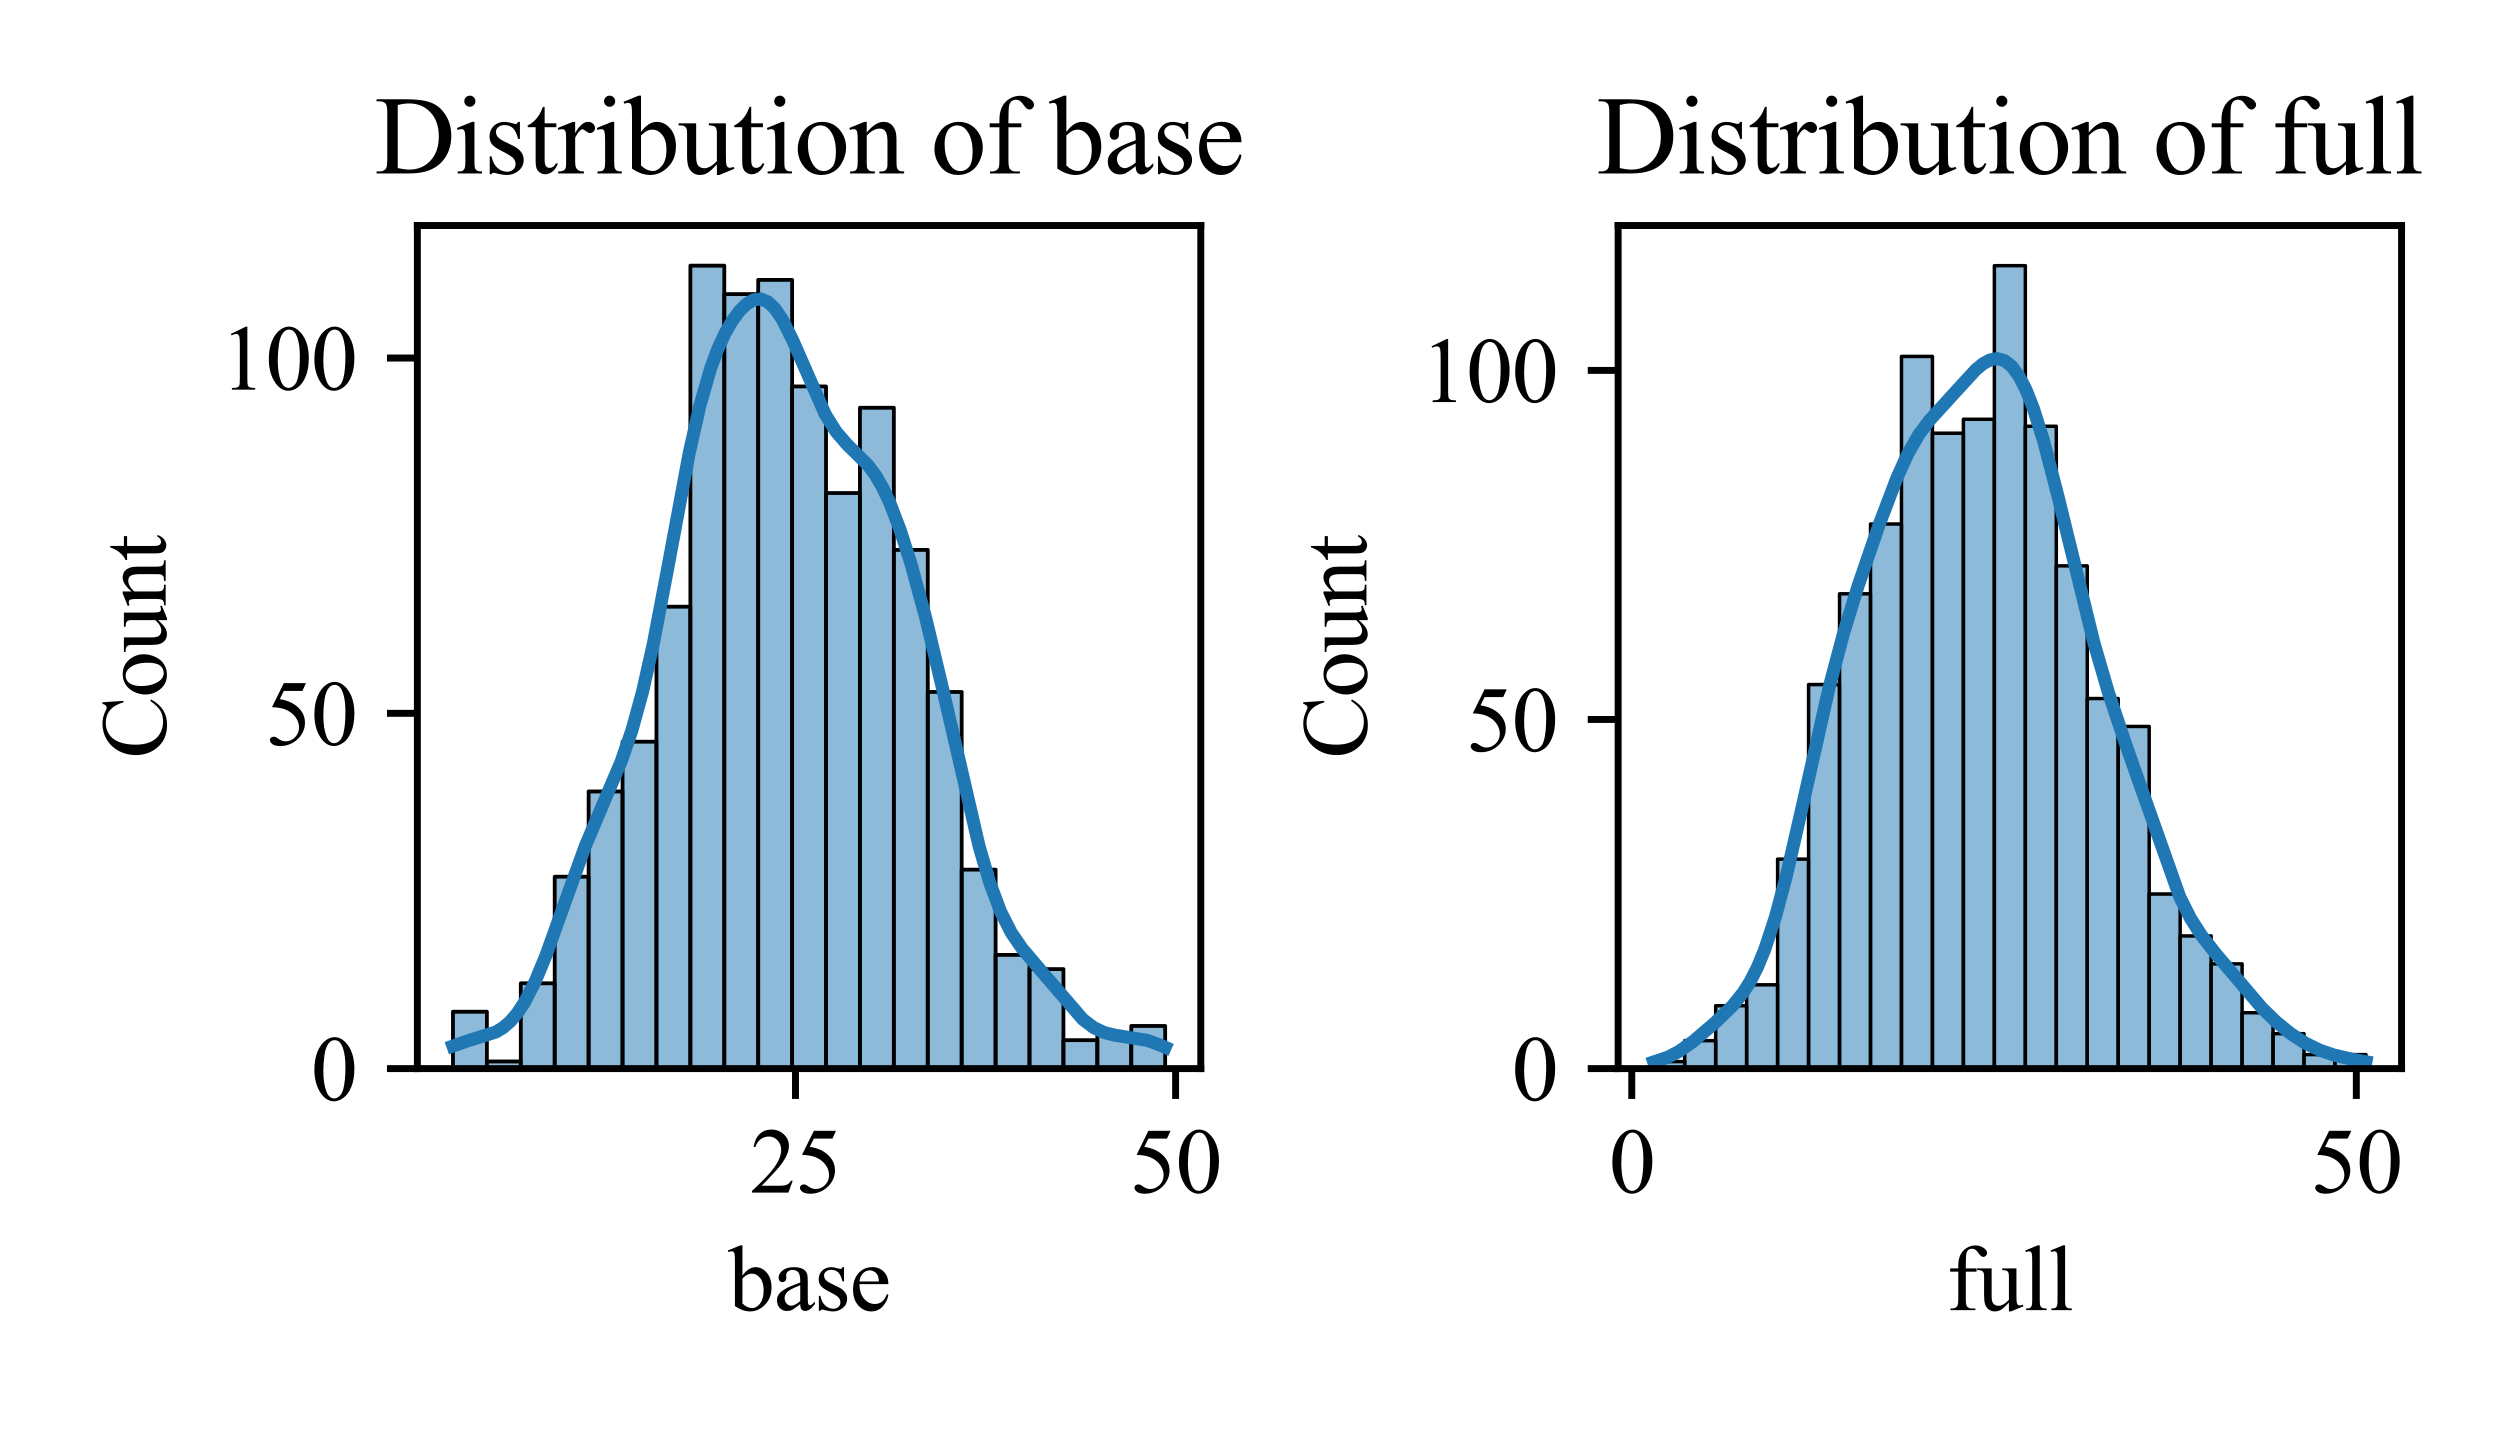 <?xml version="1.0" encoding="utf-8" standalone="no"?>
<!DOCTYPE svg PUBLIC "-//W3C//DTD SVG 1.1//EN"
  "http://www.w3.org/Graphics/SVG/1.1/DTD/svg11.dtd">
<svg xmlns:xlink="http://www.w3.org/1999/xlink" width="288pt" height="165.6pt" viewBox="0 0 288 165.6" xmlns="http://www.w3.org/2000/svg" version="1.1">
 <defs>
  <style type="text/css">*{stroke-linejoin: round; stroke-linecap: butt}</style>
 </defs>
 <g id="figure_1">
  <g id="patch_1">
   <path d="M 0 165.6 
L 288 165.6 
L 288 0 
L 0 0 
z
" style="fill: #ffffff"/>
  </g>
  <g id="axes_1">
   <g id="patch_2">
    <path d="M 48.08 123.1 
L 138.33 123.1 
L 138.33 25.98 
L 48.08 25.98 
z
" style="fill: #ffffff"/>
   </g>
   <g id="patch_3">
    <path d="M 52.182 123.1 
L 56.089 123.1 
L 56.089 116.552 
L 52.182 116.552 
z
" clip-path="url(#p5d343a6629)" style="fill: #1f77b4; fill-opacity: 0.5; stroke: #000000; stroke-width: 0.439; stroke-linejoin: miter"/>
   </g>
   <g id="patch_4">
    <path d="M 56.089 123.1 
L 59.996 123.1 
L 59.996 122.281 
L 56.089 122.281 
z
" clip-path="url(#p5d343a6629)" style="fill: #1f77b4; fill-opacity: 0.5; stroke: #000000; stroke-width: 0.439; stroke-linejoin: miter"/>
   </g>
   <g id="patch_5">
    <path d="M 59.996 123.1 
L 63.903 123.1 
L 63.903 113.277 
L 59.996 113.277 
z
" clip-path="url(#p5d343a6629)" style="fill: #1f77b4; fill-opacity: 0.5; stroke: #000000; stroke-width: 0.439; stroke-linejoin: miter"/>
   </g>
   <g id="patch_6">
    <path d="M 63.903 123.1 
L 67.81 123.1 
L 67.81 100.999 
L 63.903 100.999 
z
" clip-path="url(#p5d343a6629)" style="fill: #1f77b4; fill-opacity: 0.5; stroke: #000000; stroke-width: 0.439; stroke-linejoin: miter"/>
   </g>
   <g id="patch_7">
    <path d="M 67.81 123.1 
L 71.717 123.1 
L 71.717 91.177 
L 67.81 91.177 
z
" clip-path="url(#p5d343a6629)" style="fill: #1f77b4; fill-opacity: 0.5; stroke: #000000; stroke-width: 0.439; stroke-linejoin: miter"/>
   </g>
   <g id="patch_8">
    <path d="M 71.717 123.1 
L 75.624 123.1 
L 75.624 85.447 
L 71.717 85.447 
z
" clip-path="url(#p5d343a6629)" style="fill: #1f77b4; fill-opacity: 0.5; stroke: #000000; stroke-width: 0.439; stroke-linejoin: miter"/>
   </g>
   <g id="patch_9">
    <path d="M 75.624 123.1 
L 79.531 123.1 
L 79.531 69.895 
L 75.624 69.895 
z
" clip-path="url(#p5d343a6629)" style="fill: #1f77b4; fill-opacity: 0.5; stroke: #000000; stroke-width: 0.439; stroke-linejoin: miter"/>
   </g>
   <g id="patch_10">
    <path d="M 79.531 123.1 
L 83.438 123.1 
L 83.438 30.605 
L 79.531 30.605 
z
" clip-path="url(#p5d343a6629)" style="fill: #1f77b4; fill-opacity: 0.5; stroke: #000000; stroke-width: 0.439; stroke-linejoin: miter"/>
   </g>
   <g id="patch_11">
    <path d="M 83.438 123.1 
L 87.345 123.1 
L 87.345 33.879 
L 83.438 33.879 
z
" clip-path="url(#p5d343a6629)" style="fill: #1f77b4; fill-opacity: 0.5; stroke: #000000; stroke-width: 0.439; stroke-linejoin: miter"/>
   </g>
   <g id="patch_12">
    <path d="M 87.345 123.1 
L 91.252 123.1 
L 91.252 32.242 
L 87.345 32.242 
z
" clip-path="url(#p5d343a6629)" style="fill: #1f77b4; fill-opacity: 0.5; stroke: #000000; stroke-width: 0.439; stroke-linejoin: miter"/>
   </g>
   <g id="patch_13">
    <path d="M 91.252 123.1 
L 95.158 123.1 
L 95.158 44.52 
L 91.252 44.52 
z
" clip-path="url(#p5d343a6629)" style="fill: #1f77b4; fill-opacity: 0.5; stroke: #000000; stroke-width: 0.439; stroke-linejoin: miter"/>
   </g>
   <g id="patch_14">
    <path d="M 95.158 123.1 
L 99.065 123.1 
L 99.065 56.798 
L 95.158 56.798 
z
" clip-path="url(#p5d343a6629)" style="fill: #1f77b4; fill-opacity: 0.5; stroke: #000000; stroke-width: 0.439; stroke-linejoin: miter"/>
   </g>
   <g id="patch_15">
    <path d="M 99.065 123.1 
L 102.972 123.1 
L 102.972 46.976 
L 99.065 46.976 
z
" clip-path="url(#p5d343a6629)" style="fill: #1f77b4; fill-opacity: 0.5; stroke: #000000; stroke-width: 0.439; stroke-linejoin: miter"/>
   </g>
   <g id="patch_16">
    <path d="M 102.972 123.1 
L 106.879 123.1 
L 106.879 63.346 
L 102.972 63.346 
z
" clip-path="url(#p5d343a6629)" style="fill: #1f77b4; fill-opacity: 0.5; stroke: #000000; stroke-width: 0.439; stroke-linejoin: miter"/>
   </g>
   <g id="patch_17">
    <path d="M 106.879 123.1 
L 110.786 123.1 
L 110.786 79.717 
L 106.879 79.717 
z
" clip-path="url(#p5d343a6629)" style="fill: #1f77b4; fill-opacity: 0.5; stroke: #000000; stroke-width: 0.439; stroke-linejoin: miter"/>
   </g>
   <g id="patch_18">
    <path d="M 110.786 123.1 
L 114.693 123.1 
L 114.693 100.181 
L 110.786 100.181 
z
" clip-path="url(#p5d343a6629)" style="fill: #1f77b4; fill-opacity: 0.5; stroke: #000000; stroke-width: 0.439; stroke-linejoin: miter"/>
   </g>
   <g id="patch_19">
    <path d="M 114.693 123.1 
L 118.6 123.1 
L 118.6 110.003 
L 114.693 110.003 
z
" clip-path="url(#p5d343a6629)" style="fill: #1f77b4; fill-opacity: 0.5; stroke: #000000; stroke-width: 0.439; stroke-linejoin: miter"/>
   </g>
   <g id="patch_20">
    <path d="M 118.6 123.1 
L 122.507 123.1 
L 122.507 111.64 
L 118.6 111.64 
z
" clip-path="url(#p5d343a6629)" style="fill: #1f77b4; fill-opacity: 0.5; stroke: #000000; stroke-width: 0.439; stroke-linejoin: miter"/>
   </g>
   <g id="patch_21">
    <path d="M 122.507 123.1 
L 126.414 123.1 
L 126.414 119.826 
L 122.507 119.826 
z
" clip-path="url(#p5d343a6629)" style="fill: #1f77b4; fill-opacity: 0.5; stroke: #000000; stroke-width: 0.439; stroke-linejoin: miter"/>
   </g>
   <g id="patch_22">
    <path d="M 126.414 123.1 
L 130.321 123.1 
L 130.321 119.007 
L 126.414 119.007 
z
" clip-path="url(#p5d343a6629)" style="fill: #1f77b4; fill-opacity: 0.5; stroke: #000000; stroke-width: 0.439; stroke-linejoin: miter"/>
   </g>
   <g id="patch_23">
    <path d="M 130.321 123.1 
L 134.228 123.1 
L 134.228 118.189 
L 130.321 118.189 
z
" clip-path="url(#p5d343a6629)" style="fill: #1f77b4; fill-opacity: 0.5; stroke: #000000; stroke-width: 0.439; stroke-linejoin: miter"/>
   </g>
   <g id="matplotlib.axis_1">
    <g id="xtick_1">
     <g id="line2d_1">
      <defs>
       <path id="m98fc0ac330" d="M 0 0 
L 0 3.5 
" style="stroke: #000000; stroke-width: 0.8"/>
      </defs>
      <g>
       <use xlink:href="#m98fc0ac330" x="91.64" y="123.1" style="stroke: #000000; stroke-width: 0.8"/>
      </g>
     </g>
     <g id="text_1">
      <!-- 25 -->
      <g transform="translate(86.39 137.391) scale(0.105 -0.105)">
       <defs>
        <path id="TimesNewRomanPSMT-32" d="M 2934 816 
L 2638 0 
L 138 0 
L 138 116 
Q 1241 1122 1691 1759 
Q 2141 2397 2141 2925 
Q 2141 3328 1894 3587 
Q 1647 3847 1303 3847 
Q 991 3847 742 3664 
Q 494 3481 375 3128 
L 259 3128 
Q 338 3706 661 4015 
Q 984 4325 1469 4325 
Q 1984 4325 2329 3994 
Q 2675 3663 2675 3213 
Q 2675 2891 2525 2569 
Q 2294 2063 1775 1497 
Q 997 647 803 472 
L 1909 472 
Q 2247 472 2383 497 
Q 2519 522 2628 598 
Q 2738 675 2819 816 
L 2934 816 
z
" transform="scale(0.016)"/>
        <path id="TimesNewRomanPSMT-35" d="M 2778 4238 
L 2534 3706 
L 1259 3706 
L 981 3138 
Q 1809 3016 2294 2522 
Q 2709 2097 2709 1522 
Q 2709 1188 2573 903 
Q 2438 619 2231 419 
Q 2025 219 1772 97 
Q 1413 -75 1034 -75 
Q 653 -75 479 54 
Q 306 184 306 341 
Q 306 428 378 495 
Q 450 563 559 563 
Q 641 563 702 538 
Q 763 513 909 409 
Q 1144 247 1384 247 
Q 1750 247 2026 523 
Q 2303 800 2303 1197 
Q 2303 1581 2056 1914 
Q 1809 2247 1375 2428 
Q 1034 2569 447 2591 
L 1259 4238 
L 2778 4238 
z
" transform="scale(0.016)"/>
       </defs>
       <use xlink:href="#TimesNewRomanPSMT-32"/>
       <use xlink:href="#TimesNewRomanPSMT-35" transform="translate(50 0)"/>
      </g>
     </g>
    </g>
    <g id="xtick_2">
     <g id="line2d_2">
      <g>
       <use xlink:href="#m98fc0ac330" x="135.43" y="123.1" style="stroke: #000000; stroke-width: 0.8"/>
      </g>
     </g>
     <g id="text_2">
      <!-- 50 -->
      <g transform="translate(130.18 137.391) scale(0.105 -0.105)">
       <defs>
        <path id="TimesNewRomanPSMT-30" d="M 231 2094 
Q 231 2819 450 3342 
Q 669 3866 1031 4122 
Q 1313 4325 1613 4325 
Q 2100 4325 2488 3828 
Q 2972 3213 2972 2159 
Q 2972 1422 2759 906 
Q 2547 391 2217 158 
Q 1888 -75 1581 -75 
Q 975 -75 572 641 
Q 231 1244 231 2094 
z
M 844 2016 
Q 844 1141 1059 588 
Q 1238 122 1591 122 
Q 1759 122 1940 273 
Q 2122 425 2216 781 
Q 2359 1319 2359 2297 
Q 2359 3022 2209 3506 
Q 2097 3866 1919 4016 
Q 1791 4119 1609 4119 
Q 1397 4119 1231 3928 
Q 1006 3669 925 3112 
Q 844 2556 844 2016 
z
" transform="scale(0.016)"/>
       </defs>
       <use xlink:href="#TimesNewRomanPSMT-35"/>
       <use xlink:href="#TimesNewRomanPSMT-30" transform="translate(50 0)"/>
      </g>
     </g>
    </g>
    <g id="text_3">
     <!-- base -->
     <g transform="translate(83.876 150.928) scale(0.105 -0.105)">
      <defs>
       <path id="TimesNewRomanPSMT-62" d="M 984 2369 
Q 1400 2947 1881 2947 
Q 2322 2947 2650 2570 
Q 2978 2194 2978 1541 
Q 2978 778 2472 313 
Q 2038 -88 1503 -88 
Q 1253 -88 995 3 
Q 738 94 469 275 
L 469 3241 
Q 469 3728 445 3840 
Q 422 3953 372 3993 
Q 322 4034 247 4034 
Q 159 4034 28 3984 
L -16 4094 
L 844 4444 
L 984 4444 
L 984 2369 
z
M 984 2169 
L 984 456 
Q 1144 300 1314 220 
Q 1484 141 1663 141 
Q 1947 141 2192 453 
Q 2438 766 2438 1363 
Q 2438 1913 2192 2208 
Q 1947 2503 1634 2503 
Q 1469 2503 1303 2419 
Q 1178 2356 984 2169 
z
" transform="scale(0.016)"/>
       <path id="TimesNewRomanPSMT-61" d="M 1822 413 
Q 1381 72 1269 19 
Q 1100 -59 909 -59 
Q 613 -59 420 144 
Q 228 347 228 678 
Q 228 888 322 1041 
Q 450 1253 767 1440 
Q 1084 1628 1822 1897 
L 1822 2009 
Q 1822 2438 1686 2597 
Q 1550 2756 1291 2756 
Q 1094 2756 978 2650 
Q 859 2544 859 2406 
L 866 2225 
Q 866 2081 792 2003 
Q 719 1925 600 1925 
Q 484 1925 411 2006 
Q 338 2088 338 2228 
Q 338 2497 613 2722 
Q 888 2947 1384 2947 
Q 1766 2947 2009 2819 
Q 2194 2722 2281 2516 
Q 2338 2381 2338 1966 
L 2338 994 
Q 2338 584 2353 492 
Q 2369 400 2405 369 
Q 2441 338 2488 338 
Q 2538 338 2575 359 
Q 2641 400 2828 588 
L 2828 413 
Q 2478 -56 2159 -56 
Q 2006 -56 1915 50 
Q 1825 156 1822 413 
z
M 1822 616 
L 1822 1706 
Q 1350 1519 1213 1441 
Q 966 1303 859 1153 
Q 753 1003 753 825 
Q 753 600 887 451 
Q 1022 303 1197 303 
Q 1434 303 1822 616 
z
" transform="scale(0.016)"/>
       <path id="TimesNewRomanPSMT-73" d="M 2050 2947 
L 2050 1972 
L 1947 1972 
Q 1828 2431 1642 2597 
Q 1456 2763 1169 2763 
Q 950 2763 815 2647 
Q 681 2531 681 2391 
Q 681 2216 781 2091 
Q 878 1963 1175 1819 
L 1631 1597 
Q 2266 1288 2266 781 
Q 2266 391 1970 151 
Q 1675 -88 1309 -88 
Q 1047 -88 709 6 
Q 606 38 541 38 
Q 469 38 428 -44 
L 325 -44 
L 325 978 
L 428 978 
Q 516 541 762 319 
Q 1009 97 1316 97 
Q 1531 97 1667 223 
Q 1803 350 1803 528 
Q 1803 744 1651 891 
Q 1500 1038 1047 1263 
Q 594 1488 453 1669 
Q 313 1847 313 2119 
Q 313 2472 555 2709 
Q 797 2947 1181 2947 
Q 1350 2947 1591 2875 
Q 1750 2828 1803 2828 
Q 1853 2828 1881 2850 
Q 1909 2872 1947 2947 
L 2050 2947 
z
" transform="scale(0.016)"/>
       <path id="TimesNewRomanPSMT-65" d="M 681 1784 
Q 678 1147 991 784 
Q 1303 422 1725 422 
Q 2006 422 2214 576 
Q 2422 731 2563 1106 
L 2659 1044 
Q 2594 616 2278 264 
Q 1963 -88 1488 -88 
Q 972 -88 605 314 
Q 238 716 238 1394 
Q 238 2128 614 2539 
Q 991 2950 1559 2950 
Q 2041 2950 2350 2633 
Q 2659 2316 2659 1784 
L 681 1784 
z
M 681 1966 
L 2006 1966 
Q 1991 2241 1941 2353 
Q 1863 2528 1708 2628 
Q 1553 2728 1384 2728 
Q 1125 2728 920 2526 
Q 716 2325 681 1966 
z
" transform="scale(0.016)"/>
      </defs>
      <use xlink:href="#TimesNewRomanPSMT-62"/>
      <use xlink:href="#TimesNewRomanPSMT-61" transform="translate(50 0)"/>
      <use xlink:href="#TimesNewRomanPSMT-73" transform="translate(94.385 0)"/>
      <use xlink:href="#TimesNewRomanPSMT-65" transform="translate(133.301 0)"/>
     </g>
    </g>
   </g>
   <g id="matplotlib.axis_2">
    <g id="ytick_1">
     <g id="line2d_3">
      <defs>
       <path id="m45a4b7f08a" d="M 0 0 
L -3.5 0 
" style="stroke: #000000; stroke-width: 0.8"/>
      </defs>
      <g>
       <use xlink:href="#m45a4b7f08a" x="48.08" y="123.1" style="stroke: #000000; stroke-width: 0.8"/>
      </g>
     </g>
     <g id="text_4">
      <!-- 0 -->
      <g transform="translate(35.83 126.745) scale(0.105 -0.105)">
       <use xlink:href="#TimesNewRomanPSMT-30"/>
      </g>
     </g>
    </g>
    <g id="ytick_2">
     <g id="line2d_4">
      <g>
       <use xlink:href="#m45a4b7f08a" x="48.08" y="82.173" style="stroke: #000000; stroke-width: 0.8"/>
      </g>
     </g>
     <g id="text_5">
      <!-- 50 -->
      <g transform="translate(30.58 85.818) scale(0.105 -0.105)">
       <use xlink:href="#TimesNewRomanPSMT-35"/>
       <use xlink:href="#TimesNewRomanPSMT-30" transform="translate(50 0)"/>
      </g>
     </g>
    </g>
    <g id="ytick_3">
     <g id="line2d_5">
      <g>
       <use xlink:href="#m45a4b7f08a" x="48.08" y="41.246" style="stroke: #000000; stroke-width: 0.8"/>
      </g>
     </g>
     <g id="text_6">
      <!-- 100 -->
      <g transform="translate(25.33 44.891) scale(0.105 -0.105)">
       <defs>
        <path id="TimesNewRomanPSMT-31" d="M 750 3822 
L 1781 4325 
L 1884 4325 
L 1884 747 
Q 1884 391 1914 303 
Q 1944 216 2037 169 
Q 2131 122 2419 116 
L 2419 0 
L 825 0 
L 825 116 
Q 1125 122 1212 167 
Q 1300 213 1334 289 
Q 1369 366 1369 747 
L 1369 3034 
Q 1369 3497 1338 3628 
Q 1316 3728 1258 3775 
Q 1200 3822 1119 3822 
Q 1003 3822 797 3725 
L 750 3822 
z
" transform="scale(0.016)"/>
       </defs>
       <use xlink:href="#TimesNewRomanPSMT-31"/>
       <use xlink:href="#TimesNewRomanPSMT-30" transform="translate(50 0)"/>
       <use xlink:href="#TimesNewRomanPSMT-30" transform="translate(100 0)"/>
      </g>
     </g>
    </g>
    <g id="text_7">
     <!-- Count -->
     <g transform="translate(19.084 87.375) rotate(-90) scale(0.105 -0.105)">
      <defs>
       <path id="TimesNewRomanPSMT-43" d="M 3853 4334 
L 3950 2894 
L 3853 2894 
Q 3659 3541 3300 3825 
Q 2941 4109 2438 4109 
Q 2016 4109 1675 3895 
Q 1334 3681 1139 3212 
Q 944 2744 944 2047 
Q 944 1472 1128 1050 
Q 1313 628 1683 403 
Q 2053 178 2528 178 
Q 2941 178 3256 354 
Q 3572 531 3950 1056 
L 4047 994 
Q 3728 428 3303 165 
Q 2878 -97 2294 -97 
Q 1241 -97 663 684 
Q 231 1266 231 2053 
Q 231 2688 515 3219 
Q 800 3750 1298 4042 
Q 1797 4334 2388 4334 
Q 2847 4334 3294 4109 
Q 3425 4041 3481 4041 
Q 3566 4041 3628 4100 
Q 3709 4184 3744 4334 
L 3853 4334 
z
" transform="scale(0.016)"/>
       <path id="TimesNewRomanPSMT-6f" d="M 1600 2947 
Q 2250 2947 2644 2453 
Q 2978 2031 2978 1484 
Q 2978 1100 2793 706 
Q 2609 313 2286 112 
Q 1963 -88 1566 -88 
Q 919 -88 538 428 
Q 216 863 216 1403 
Q 216 1797 411 2186 
Q 606 2575 925 2761 
Q 1244 2947 1600 2947 
z
M 1503 2744 
Q 1338 2744 1170 2645 
Q 1003 2547 900 2300 
Q 797 2053 797 1666 
Q 797 1041 1045 587 
Q 1294 134 1700 134 
Q 2003 134 2200 384 
Q 2397 634 2397 1244 
Q 2397 2006 2069 2444 
Q 1847 2744 1503 2744 
z
" transform="scale(0.016)"/>
       <path id="TimesNewRomanPSMT-75" d="M 2709 2863 
L 2709 1128 
Q 2709 631 2732 520 
Q 2756 409 2807 365 
Q 2859 322 2928 322 
Q 3025 322 3147 375 
L 3191 266 
L 2334 -88 
L 2194 -88 
L 2194 519 
Q 1825 119 1631 15 
Q 1438 -88 1222 -88 
Q 981 -88 804 51 
Q 628 191 559 409 
Q 491 628 491 1028 
L 491 2306 
Q 491 2509 447 2587 
Q 403 2666 317 2708 
Q 231 2750 6 2747 
L 6 2863 
L 1009 2863 
L 1009 947 
Q 1009 547 1148 422 
Q 1288 297 1484 297 
Q 1619 297 1789 381 
Q 1959 466 2194 703 
L 2194 2325 
Q 2194 2569 2105 2655 
Q 2016 2741 1734 2747 
L 1734 2863 
L 2709 2863 
z
" transform="scale(0.016)"/>
       <path id="TimesNewRomanPSMT-6e" d="M 1034 2341 
Q 1538 2947 1994 2947 
Q 2228 2947 2397 2830 
Q 2566 2713 2666 2444 
Q 2734 2256 2734 1869 
L 2734 647 
Q 2734 375 2778 278 
Q 2813 200 2889 156 
Q 2966 113 3172 113 
L 3172 0 
L 1756 0 
L 1756 113 
L 1816 113 
Q 2016 113 2095 173 
Q 2175 234 2206 353 
Q 2219 400 2219 647 
L 2219 1819 
Q 2219 2209 2117 2386 
Q 2016 2563 1775 2563 
Q 1403 2563 1034 2156 
L 1034 647 
Q 1034 356 1069 288 
Q 1113 197 1189 155 
Q 1266 113 1500 113 
L 1500 0 
L 84 0 
L 84 113 
L 147 113 
Q 366 113 442 223 
Q 519 334 519 647 
L 519 1709 
Q 519 2225 495 2337 
Q 472 2450 423 2490 
Q 375 2531 294 2531 
Q 206 2531 84 2484 
L 38 2597 
L 900 2947 
L 1034 2947 
L 1034 2341 
z
" transform="scale(0.016)"/>
       <path id="TimesNewRomanPSMT-74" d="M 1031 3803 
L 1031 2863 
L 1700 2863 
L 1700 2644 
L 1031 2644 
L 1031 788 
Q 1031 509 1111 412 
Q 1191 316 1316 316 
Q 1419 316 1516 380 
Q 1613 444 1666 569 
L 1788 569 
Q 1678 263 1478 108 
Q 1278 -47 1066 -47 
Q 922 -47 784 33 
Q 647 113 581 261 
Q 516 409 516 719 
L 516 2644 
L 63 2644 
L 63 2747 
Q 234 2816 414 2980 
Q 594 3144 734 3369 
Q 806 3488 934 3803 
L 1031 3803 
z
" transform="scale(0.016)"/>
      </defs>
      <use xlink:href="#TimesNewRomanPSMT-43"/>
      <use xlink:href="#TimesNewRomanPSMT-6f" transform="translate(66.699 0)"/>
      <use xlink:href="#TimesNewRomanPSMT-75" transform="translate(116.699 0)"/>
      <use xlink:href="#TimesNewRomanPSMT-6e" transform="translate(166.699 0)"/>
      <use xlink:href="#TimesNewRomanPSMT-74" transform="translate(216.699 0)"/>
     </g>
    </g>
   </g>
   <g id="line2d_6">
    <path d="M 52.182 120.508 
L 53.831 119.923 
L 57.13 118.887 
L 57.954 118.388 
L 58.779 117.676 
L 59.603 116.707 
L 60.428 115.455 
L 61.665 113.04 
L 62.902 110.051 
L 64.963 104.283 
L 67.437 97.44 
L 69.498 92.566 
L 71.56 87.717 
L 72.797 84.131 
L 74.034 79.636 
L 75.27 74.116 
L 76.92 65.472 
L 79.393 52.213 
L 80.63 46.725 
L 81.867 42.432 
L 82.692 40.209 
L 83.516 38.416 
L 84.341 36.981 
L 85.165 35.855 
L 85.99 35.032 
L 86.815 34.544 
L 87.639 34.444 
L 88.464 34.778 
L 89.288 35.566 
L 90.113 36.785 
L 91.35 39.267 
L 95.06 47.713 
L 96.297 49.705 
L 97.534 51.15 
L 100.008 53.603 
L 100.832 54.717 
L 101.657 56.127 
L 102.481 57.87 
L 103.718 61.1 
L 104.955 64.989 
L 106.604 71.026 
L 108.666 79.662 
L 112.789 97.48 
L 114.026 101.699 
L 115.262 105.005 
L 116.499 107.445 
L 117.736 109.251 
L 120.21 112.169 
L 124.745 117.433 
L 125.982 118.372 
L 127.219 118.957 
L 128.456 119.259 
L 132.166 119.849 
L 133.815 120.456 
L 134.228 120.642 
L 134.228 120.642 
" clip-path="url(#p5d343a6629)" style="fill: none; stroke: #1f77b4; stroke-width: 1.5; stroke-linecap: square"/>
   </g>
   <g id="patch_24">
    <path d="M 48.08 123.1 
L 48.08 25.98 
" style="fill: none; stroke: #000000; stroke-width: 0.8; stroke-linejoin: miter; stroke-linecap: square"/>
   </g>
   <g id="patch_25">
    <path d="M 138.33 123.1 
L 138.33 25.98 
" style="fill: none; stroke: #000000; stroke-width: 0.8; stroke-linejoin: miter; stroke-linecap: square"/>
   </g>
   <g id="patch_26">
    <path d="M 48.08 123.1 
L 138.33 123.1 
" style="fill: none; stroke: #000000; stroke-width: 0.8; stroke-linejoin: miter; stroke-linecap: square"/>
   </g>
   <g id="patch_27">
    <path d="M 48.08 25.98 
L 138.33 25.98 
" style="fill: none; stroke: #000000; stroke-width: 0.8; stroke-linejoin: miter; stroke-linecap: square"/>
   </g>
   <g id="text_8">
    <!-- Distribution of base -->
    <g transform="translate(43.161 19.98) scale(0.126 -0.126)">
     <defs>
      <path id="TimesNewRomanPSMT-44" d="M 109 0 
L 109 116 
L 269 116 
Q 538 116 650 288 
Q 719 391 719 750 
L 719 3488 
Q 719 3884 631 3984 
Q 509 4122 269 4122 
L 109 4122 
L 109 4238 
L 1834 4238 
Q 2784 4238 3279 4022 
Q 3775 3806 4076 3303 
Q 4378 2800 4378 2141 
Q 4378 1256 3841 663 
Q 3238 0 2003 0 
L 109 0 
z
M 1319 306 
Q 1716 219 1984 219 
Q 2709 219 3187 728 
Q 3666 1238 3666 2109 
Q 3666 2988 3187 3494 
Q 2709 4000 1959 4000 
Q 1678 4000 1319 3909 
L 1319 306 
z
" transform="scale(0.016)"/>
      <path id="TimesNewRomanPSMT-69" d="M 928 4444 
Q 1059 4444 1151 4351 
Q 1244 4259 1244 4128 
Q 1244 3997 1151 3903 
Q 1059 3809 928 3809 
Q 797 3809 703 3903 
Q 609 3997 609 4128 
Q 609 4259 701 4351 
Q 794 4444 928 4444 
z
M 1188 2947 
L 1188 647 
Q 1188 378 1227 289 
Q 1266 200 1342 156 
Q 1419 113 1622 113 
L 1622 0 
L 231 0 
L 231 113 
Q 441 113 512 153 
Q 584 194 626 287 
Q 669 381 669 647 
L 669 1750 
Q 669 2216 641 2353 
Q 619 2453 572 2492 
Q 525 2531 444 2531 
Q 356 2531 231 2484 
L 188 2597 
L 1050 2947 
L 1188 2947 
z
" transform="scale(0.016)"/>
      <path id="TimesNewRomanPSMT-72" d="M 1038 2947 
L 1038 2303 
Q 1397 2947 1775 2947 
Q 1947 2947 2059 2842 
Q 2172 2738 2172 2600 
Q 2172 2478 2090 2393 
Q 2009 2309 1897 2309 
Q 1788 2309 1652 2417 
Q 1516 2525 1450 2525 
Q 1394 2525 1328 2463 
Q 1188 2334 1038 2041 
L 1038 669 
Q 1038 431 1097 309 
Q 1138 225 1241 169 
Q 1344 113 1538 113 
L 1538 0 
L 72 0 
L 72 113 
Q 291 113 397 181 
Q 475 231 506 341 
Q 522 394 522 644 
L 522 1753 
Q 522 2253 501 2348 
Q 481 2444 426 2487 
Q 372 2531 291 2531 
Q 194 2531 72 2484 
L 41 2597 
L 906 2947 
L 1038 2947 
z
" transform="scale(0.016)"/>
      <path id="TimesNewRomanPSMT-20" transform="scale(0.016)"/>
      <path id="TimesNewRomanPSMT-66" d="M 1319 2638 
L 1319 756 
Q 1319 356 1406 250 
Q 1522 113 1716 113 
L 1975 113 
L 1975 0 
L 266 0 
L 266 113 
L 394 113 
Q 519 113 622 175 
Q 725 238 764 344 
Q 803 450 803 756 
L 803 2638 
L 247 2638 
L 247 2863 
L 803 2863 
L 803 3050 
Q 803 3478 940 3775 
Q 1078 4072 1361 4255 
Q 1644 4438 1997 4438 
Q 2325 4438 2600 4225 
Q 2781 4084 2781 3909 
Q 2781 3816 2700 3733 
Q 2619 3650 2525 3650 
Q 2453 3650 2373 3701 
Q 2294 3753 2178 3923 
Q 2063 4094 1966 4153 
Q 1869 4213 1750 4213 
Q 1606 4213 1506 4136 
Q 1406 4059 1362 3898 
Q 1319 3738 1319 3069 
L 1319 2863 
L 2056 2863 
L 2056 2638 
L 1319 2638 
z
" transform="scale(0.016)"/>
     </defs>
     <use xlink:href="#TimesNewRomanPSMT-44"/>
     <use xlink:href="#TimesNewRomanPSMT-69" transform="translate(72.217 0)"/>
     <use xlink:href="#TimesNewRomanPSMT-73" transform="translate(100 0)"/>
     <use xlink:href="#TimesNewRomanPSMT-74" transform="translate(138.916 0)"/>
     <use xlink:href="#TimesNewRomanPSMT-72" transform="translate(166.699 0)"/>
     <use xlink:href="#TimesNewRomanPSMT-69" transform="translate(200 0)"/>
     <use xlink:href="#TimesNewRomanPSMT-62" transform="translate(227.783 0)"/>
     <use xlink:href="#TimesNewRomanPSMT-75" transform="translate(277.783 0)"/>
     <use xlink:href="#TimesNewRomanPSMT-74" transform="translate(327.783 0)"/>
     <use xlink:href="#TimesNewRomanPSMT-69" transform="translate(355.566 0)"/>
     <use xlink:href="#TimesNewRomanPSMT-6f" transform="translate(383.35 0)"/>
     <use xlink:href="#TimesNewRomanPSMT-6e" transform="translate(433.35 0)"/>
     <use xlink:href="#TimesNewRomanPSMT-20" transform="translate(483.35 0)"/>
     <use xlink:href="#TimesNewRomanPSMT-6f" transform="translate(508.35 0)"/>
     <use xlink:href="#TimesNewRomanPSMT-66" transform="translate(558.35 0)"/>
     <use xlink:href="#TimesNewRomanPSMT-20" transform="translate(591.65 0)"/>
     <use xlink:href="#TimesNewRomanPSMT-62" transform="translate(616.65 0)"/>
     <use xlink:href="#TimesNewRomanPSMT-61" transform="translate(666.65 0)"/>
     <use xlink:href="#TimesNewRomanPSMT-73" transform="translate(711.035 0)"/>
     <use xlink:href="#TimesNewRomanPSMT-65" transform="translate(749.951 0)"/>
    </g>
   </g>
  </g>
  <g id="axes_2">
   <g id="patch_28">
    <path d="M 186.41 123.1 
L 276.66 123.1 
L 276.66 25.98 
L 186.41 25.98 
z
" style="fill: #ffffff"/>
   </g>
   <g id="patch_29">
    <path d="M 190.512 123.1 
L 194.079 123.1 
L 194.079 122.296 
L 190.512 122.296 
z
" clip-path="url(#p1f8ba0a7cb)" style="fill: #1f77b4; fill-opacity: 0.5; stroke: #000000; stroke-width: 0.401; stroke-linejoin: miter"/>
   </g>
   <g id="patch_30">
    <path d="M 194.079 123.1 
L 197.647 123.1 
L 197.647 119.883 
L 194.079 119.883 
z
" clip-path="url(#p1f8ba0a7cb)" style="fill: #1f77b4; fill-opacity: 0.5; stroke: #000000; stroke-width: 0.401; stroke-linejoin: miter"/>
   </g>
   <g id="patch_31">
    <path d="M 197.647 123.1 
L 201.214 123.1 
L 201.214 115.861 
L 197.647 115.861 
z
" clip-path="url(#p1f8ba0a7cb)" style="fill: #1f77b4; fill-opacity: 0.5; stroke: #000000; stroke-width: 0.401; stroke-linejoin: miter"/>
   </g>
   <g id="patch_32">
    <path d="M 201.214 123.1 
L 204.781 123.1 
L 204.781 113.448 
L 201.214 113.448 
z
" clip-path="url(#p1f8ba0a7cb)" style="fill: #1f77b4; fill-opacity: 0.5; stroke: #000000; stroke-width: 0.401; stroke-linejoin: miter"/>
   </g>
   <g id="patch_33">
    <path d="M 204.781 123.1 
L 208.348 123.1 
L 208.348 98.971 
L 204.781 98.971 
z
" clip-path="url(#p1f8ba0a7cb)" style="fill: #1f77b4; fill-opacity: 0.5; stroke: #000000; stroke-width: 0.401; stroke-linejoin: miter"/>
   </g>
   <g id="patch_34">
    <path d="M 208.348 123.1 
L 211.915 123.1 
L 211.915 78.863 
L 208.348 78.863 
z
" clip-path="url(#p1f8ba0a7cb)" style="fill: #1f77b4; fill-opacity: 0.5; stroke: #000000; stroke-width: 0.401; stroke-linejoin: miter"/>
   </g>
   <g id="patch_35">
    <path d="M 211.915 123.1 
L 215.483 123.1 
L 215.483 68.407 
L 211.915 68.407 
z
" clip-path="url(#p1f8ba0a7cb)" style="fill: #1f77b4; fill-opacity: 0.5; stroke: #000000; stroke-width: 0.401; stroke-linejoin: miter"/>
   </g>
   <g id="patch_36">
    <path d="M 215.483 123.1 
L 219.05 123.1 
L 219.05 60.364 
L 215.483 60.364 
z
" clip-path="url(#p1f8ba0a7cb)" style="fill: #1f77b4; fill-opacity: 0.5; stroke: #000000; stroke-width: 0.401; stroke-linejoin: miter"/>
   </g>
   <g id="patch_37">
    <path d="M 219.05 123.1 
L 222.617 123.1 
L 222.617 41.061 
L 219.05 41.061 
z
" clip-path="url(#p1f8ba0a7cb)" style="fill: #1f77b4; fill-opacity: 0.5; stroke: #000000; stroke-width: 0.401; stroke-linejoin: miter"/>
   </g>
   <g id="patch_38">
    <path d="M 222.617 123.1 
L 226.184 123.1 
L 226.184 49.908 
L 222.617 49.908 
z
" clip-path="url(#p1f8ba0a7cb)" style="fill: #1f77b4; fill-opacity: 0.5; stroke: #000000; stroke-width: 0.401; stroke-linejoin: miter"/>
   </g>
   <g id="patch_39">
    <path d="M 226.184 123.1 
L 229.751 123.1 
L 229.751 48.3 
L 226.184 48.3 
z
" clip-path="url(#p1f8ba0a7cb)" style="fill: #1f77b4; fill-opacity: 0.5; stroke: #000000; stroke-width: 0.401; stroke-linejoin: miter"/>
   </g>
   <g id="patch_40">
    <path d="M 229.751 123.1 
L 233.319 123.1 
L 233.319 30.605 
L 229.751 30.605 
z
" clip-path="url(#p1f8ba0a7cb)" style="fill: #1f77b4; fill-opacity: 0.5; stroke: #000000; stroke-width: 0.401; stroke-linejoin: miter"/>
   </g>
   <g id="patch_41">
    <path d="M 233.319 123.1 
L 236.886 123.1 
L 236.886 49.104 
L 233.319 49.104 
z
" clip-path="url(#p1f8ba0a7cb)" style="fill: #1f77b4; fill-opacity: 0.5; stroke: #000000; stroke-width: 0.401; stroke-linejoin: miter"/>
   </g>
   <g id="patch_42">
    <path d="M 236.886 123.1 
L 240.453 123.1 
L 240.453 65.19 
L 236.886 65.19 
z
" clip-path="url(#p1f8ba0a7cb)" style="fill: #1f77b4; fill-opacity: 0.5; stroke: #000000; stroke-width: 0.401; stroke-linejoin: miter"/>
   </g>
   <g id="patch_43">
    <path d="M 240.453 123.1 
L 244.02 123.1 
L 244.02 80.472 
L 240.453 80.472 
z
" clip-path="url(#p1f8ba0a7cb)" style="fill: #1f77b4; fill-opacity: 0.5; stroke: #000000; stroke-width: 0.401; stroke-linejoin: miter"/>
   </g>
   <g id="patch_44">
    <path d="M 244.02 123.1 
L 247.587 123.1 
L 247.587 83.689 
L 244.02 83.689 
z
" clip-path="url(#p1f8ba0a7cb)" style="fill: #1f77b4; fill-opacity: 0.5; stroke: #000000; stroke-width: 0.401; stroke-linejoin: miter"/>
   </g>
   <g id="patch_45">
    <path d="M 247.587 123.1 
L 251.155 123.1 
L 251.155 102.992 
L 247.587 102.992 
z
" clip-path="url(#p1f8ba0a7cb)" style="fill: #1f77b4; fill-opacity: 0.5; stroke: #000000; stroke-width: 0.401; stroke-linejoin: miter"/>
   </g>
   <g id="patch_46">
    <path d="M 251.155 123.1 
L 254.722 123.1 
L 254.722 107.818 
L 251.155 107.818 
z
" clip-path="url(#p1f8ba0a7cb)" style="fill: #1f77b4; fill-opacity: 0.5; stroke: #000000; stroke-width: 0.401; stroke-linejoin: miter"/>
   </g>
   <g id="patch_47">
    <path d="M 254.722 123.1 
L 258.289 123.1 
L 258.289 111.035 
L 254.722 111.035 
z
" clip-path="url(#p1f8ba0a7cb)" style="fill: #1f77b4; fill-opacity: 0.5; stroke: #000000; stroke-width: 0.401; stroke-linejoin: miter"/>
   </g>
   <g id="patch_48">
    <path d="M 258.289 123.1 
L 261.856 123.1 
L 261.856 116.666 
L 258.289 116.666 
z
" clip-path="url(#p1f8ba0a7cb)" style="fill: #1f77b4; fill-opacity: 0.5; stroke: #000000; stroke-width: 0.401; stroke-linejoin: miter"/>
   </g>
   <g id="patch_49">
    <path d="M 261.856 123.1 
L 265.423 123.1 
L 265.423 119.078 
L 261.856 119.078 
z
" clip-path="url(#p1f8ba0a7cb)" style="fill: #1f77b4; fill-opacity: 0.5; stroke: #000000; stroke-width: 0.401; stroke-linejoin: miter"/>
   </g>
   <g id="patch_50">
    <path d="M 265.423 123.1 
L 268.991 123.1 
L 268.991 121.491 
L 265.423 121.491 
z
" clip-path="url(#p1f8ba0a7cb)" style="fill: #1f77b4; fill-opacity: 0.5; stroke: #000000; stroke-width: 0.401; stroke-linejoin: miter"/>
   </g>
   <g id="patch_51">
    <path d="M 268.991 123.1 
L 272.558 123.1 
L 272.558 121.491 
L 268.991 121.491 
z
" clip-path="url(#p1f8ba0a7cb)" style="fill: #1f77b4; fill-opacity: 0.5; stroke: #000000; stroke-width: 0.401; stroke-linejoin: miter"/>
   </g>
   <g id="matplotlib.axis_3">
    <g id="xtick_3">
     <g id="line2d_7">
      <g>
       <use xlink:href="#m98fc0ac330" x="187.979" y="123.1" style="stroke: #000000; stroke-width: 0.8"/>
      </g>
     </g>
     <g id="text_9">
      <!-- 0 -->
      <g transform="translate(185.354 137.391) scale(0.105 -0.105)">
       <use xlink:href="#TimesNewRomanPSMT-30"/>
      </g>
     </g>
    </g>
    <g id="xtick_4">
     <g id="line2d_8">
      <g>
       <use xlink:href="#m98fc0ac330" x="271.449" y="123.1" style="stroke: #000000; stroke-width: 0.8"/>
      </g>
     </g>
     <g id="text_10">
      <!-- 50 -->
      <g transform="translate(266.199 137.391) scale(0.105 -0.105)">
       <use xlink:href="#TimesNewRomanPSMT-35"/>
       <use xlink:href="#TimesNewRomanPSMT-30" transform="translate(50 0)"/>
      </g>
     </g>
    </g>
    <g id="text_11">
     <!-- full -->
     <g transform="translate(224.245 150.928) scale(0.105 -0.105)">
      <defs>
       <path id="TimesNewRomanPSMT-6c" d="M 1184 4444 
L 1184 647 
Q 1184 378 1223 290 
Q 1263 203 1344 158 
Q 1425 113 1647 113 
L 1647 0 
L 244 0 
L 244 113 
Q 441 113 512 153 
Q 584 194 625 287 
Q 666 381 666 647 
L 666 3247 
Q 666 3731 644 3842 
Q 622 3953 573 3993 
Q 525 4034 450 4034 
Q 369 4034 244 3984 
L 191 4094 
L 1044 4444 
L 1184 4444 
z
" transform="scale(0.016)"/>
      </defs>
      <use xlink:href="#TimesNewRomanPSMT-66"/>
      <use xlink:href="#TimesNewRomanPSMT-75" transform="translate(33.301 0)"/>
      <use xlink:href="#TimesNewRomanPSMT-6c" transform="translate(83.301 0)"/>
      <use xlink:href="#TimesNewRomanPSMT-6c" transform="translate(111.084 0)"/>
     </g>
    </g>
   </g>
   <g id="matplotlib.axis_4">
    <g id="ytick_4">
     <g id="line2d_9">
      <g>
       <use xlink:href="#m45a4b7f08a" x="186.41" y="123.1" style="stroke: #000000; stroke-width: 0.8"/>
      </g>
     </g>
     <g id="text_12">
      <!-- 0 -->
      <g transform="translate(174.16 126.745) scale(0.105 -0.105)">
       <use xlink:href="#TimesNewRomanPSMT-30"/>
      </g>
     </g>
    </g>
    <g id="ytick_5">
     <g id="line2d_10">
      <g>
       <use xlink:href="#m45a4b7f08a" x="186.41" y="82.885" style="stroke: #000000; stroke-width: 0.8"/>
      </g>
     </g>
     <g id="text_13">
      <!-- 50 -->
      <g transform="translate(168.91 86.53) scale(0.105 -0.105)">
       <use xlink:href="#TimesNewRomanPSMT-35"/>
       <use xlink:href="#TimesNewRomanPSMT-30" transform="translate(50 0)"/>
      </g>
     </g>
    </g>
    <g id="ytick_6">
     <g id="line2d_11">
      <g>
       <use xlink:href="#m45a4b7f08a" x="186.41" y="42.669" style="stroke: #000000; stroke-width: 0.8"/>
      </g>
     </g>
     <g id="text_14">
      <!-- 100 -->
      <g transform="translate(163.66 46.315) scale(0.105 -0.105)">
       <use xlink:href="#TimesNewRomanPSMT-31"/>
       <use xlink:href="#TimesNewRomanPSMT-30" transform="translate(50 0)"/>
       <use xlink:href="#TimesNewRomanPSMT-30" transform="translate(100 0)"/>
      </g>
     </g>
    </g>
    <g id="text_15">
     <!-- Count -->
     <g transform="translate(157.414 87.375) rotate(-90) scale(0.105 -0.105)">
      <use xlink:href="#TimesNewRomanPSMT-43"/>
      <use xlink:href="#TimesNewRomanPSMT-6f" transform="translate(66.699 0)"/>
      <use xlink:href="#TimesNewRomanPSMT-75" transform="translate(116.699 0)"/>
      <use xlink:href="#TimesNewRomanPSMT-6e" transform="translate(166.699 0)"/>
      <use xlink:href="#TimesNewRomanPSMT-74" transform="translate(216.699 0)"/>
     </g>
    </g>
   </g>
   <g id="line2d_12">
    <path d="M 190.512 122.334 
L 192.161 121.779 
L 193.398 121.137 
L 195.047 119.974 
L 197.521 117.862 
L 199.583 115.878 
L 200.819 114.341 
L 201.644 113.026 
L 202.469 111.397 
L 203.293 109.395 
L 204.53 105.632 
L 205.767 100.995 
L 207.416 93.827 
L 210.714 79.21 
L 212.364 73.003 
L 214.013 67.62 
L 216.486 60.413 
L 218.548 54.998 
L 219.785 52.273 
L 221.022 50.108 
L 222.259 48.448 
L 225.145 45.276 
L 227.618 42.585 
L 228.443 41.903 
L 229.267 41.455 
L 230.092 41.312 
L 230.917 41.536 
L 231.741 42.183 
L 232.566 43.293 
L 233.39 44.889 
L 234.215 46.965 
L 235.452 50.898 
L 237.101 57.264 
L 241.224 74.06 
L 242.873 79.728 
L 244.934 85.902 
L 251.119 103.35 
L 252.356 105.809 
L 253.592 107.743 
L 255.242 109.856 
L 260.601 116.151 
L 262.251 117.747 
L 263.9 119.084 
L 265.549 120.158 
L 267.198 120.967 
L 268.847 121.537 
L 270.909 122.017 
L 272.558 122.312 
L 272.558 122.312 
" clip-path="url(#p1f8ba0a7cb)" style="fill: none; stroke: #1f77b4; stroke-width: 1.5; stroke-linecap: square"/>
   </g>
   <g id="patch_52">
    <path d="M 186.41 123.1 
L 186.41 25.98 
" style="fill: none; stroke: #000000; stroke-width: 0.8; stroke-linejoin: miter; stroke-linecap: square"/>
   </g>
   <g id="patch_53">
    <path d="M 276.66 123.1 
L 276.66 25.98 
" style="fill: none; stroke: #000000; stroke-width: 0.8; stroke-linejoin: miter; stroke-linecap: square"/>
   </g>
   <g id="patch_54">
    <path d="M 186.41 123.1 
L 276.66 123.1 
" style="fill: none; stroke: #000000; stroke-width: 0.8; stroke-linejoin: miter; stroke-linecap: square"/>
   </g>
   <g id="patch_55">
    <path d="M 186.41 25.98 
L 276.66 25.98 
" style="fill: none; stroke: #000000; stroke-width: 0.8; stroke-linejoin: miter; stroke-linecap: square"/>
   </g>
   <g id="text_16">
    <!-- Distribution of full -->
    <g transform="translate(183.939 19.98) scale(0.126 -0.126)">
     <use xlink:href="#TimesNewRomanPSMT-44"/>
     <use xlink:href="#TimesNewRomanPSMT-69" transform="translate(72.217 0)"/>
     <use xlink:href="#TimesNewRomanPSMT-73" transform="translate(100 0)"/>
     <use xlink:href="#TimesNewRomanPSMT-74" transform="translate(138.916 0)"/>
     <use xlink:href="#TimesNewRomanPSMT-72" transform="translate(166.699 0)"/>
     <use xlink:href="#TimesNewRomanPSMT-69" transform="translate(200 0)"/>
     <use xlink:href="#TimesNewRomanPSMT-62" transform="translate(227.783 0)"/>
     <use xlink:href="#TimesNewRomanPSMT-75" transform="translate(277.783 0)"/>
     <use xlink:href="#TimesNewRomanPSMT-74" transform="translate(327.783 0)"/>
     <use xlink:href="#TimesNewRomanPSMT-69" transform="translate(355.566 0)"/>
     <use xlink:href="#TimesNewRomanPSMT-6f" transform="translate(383.35 0)"/>
     <use xlink:href="#TimesNewRomanPSMT-6e" transform="translate(433.35 0)"/>
     <use xlink:href="#TimesNewRomanPSMT-20" transform="translate(483.35 0)"/>
     <use xlink:href="#TimesNewRomanPSMT-6f" transform="translate(508.35 0)"/>
     <use xlink:href="#TimesNewRomanPSMT-66" transform="translate(558.35 0)"/>
     <use xlink:href="#TimesNewRomanPSMT-20" transform="translate(591.65 0)"/>
     <use xlink:href="#TimesNewRomanPSMT-66" transform="translate(616.65 0)"/>
     <use xlink:href="#TimesNewRomanPSMT-75" transform="translate(649.951 0)"/>
     <use xlink:href="#TimesNewRomanPSMT-6c" transform="translate(699.951 0)"/>
     <use xlink:href="#TimesNewRomanPSMT-6c" transform="translate(727.734 0)"/>
    </g>
   </g>
  </g>
 </g>
 <defs>
  <clipPath id="p5d343a6629">
   <rect x="48.08" y="25.98" width="90.25" height="97.12"/>
  </clipPath>
  <clipPath id="p1f8ba0a7cb">
   <rect x="186.41" y="25.98" width="90.25" height="97.12"/>
  </clipPath>
 </defs>
</svg>

